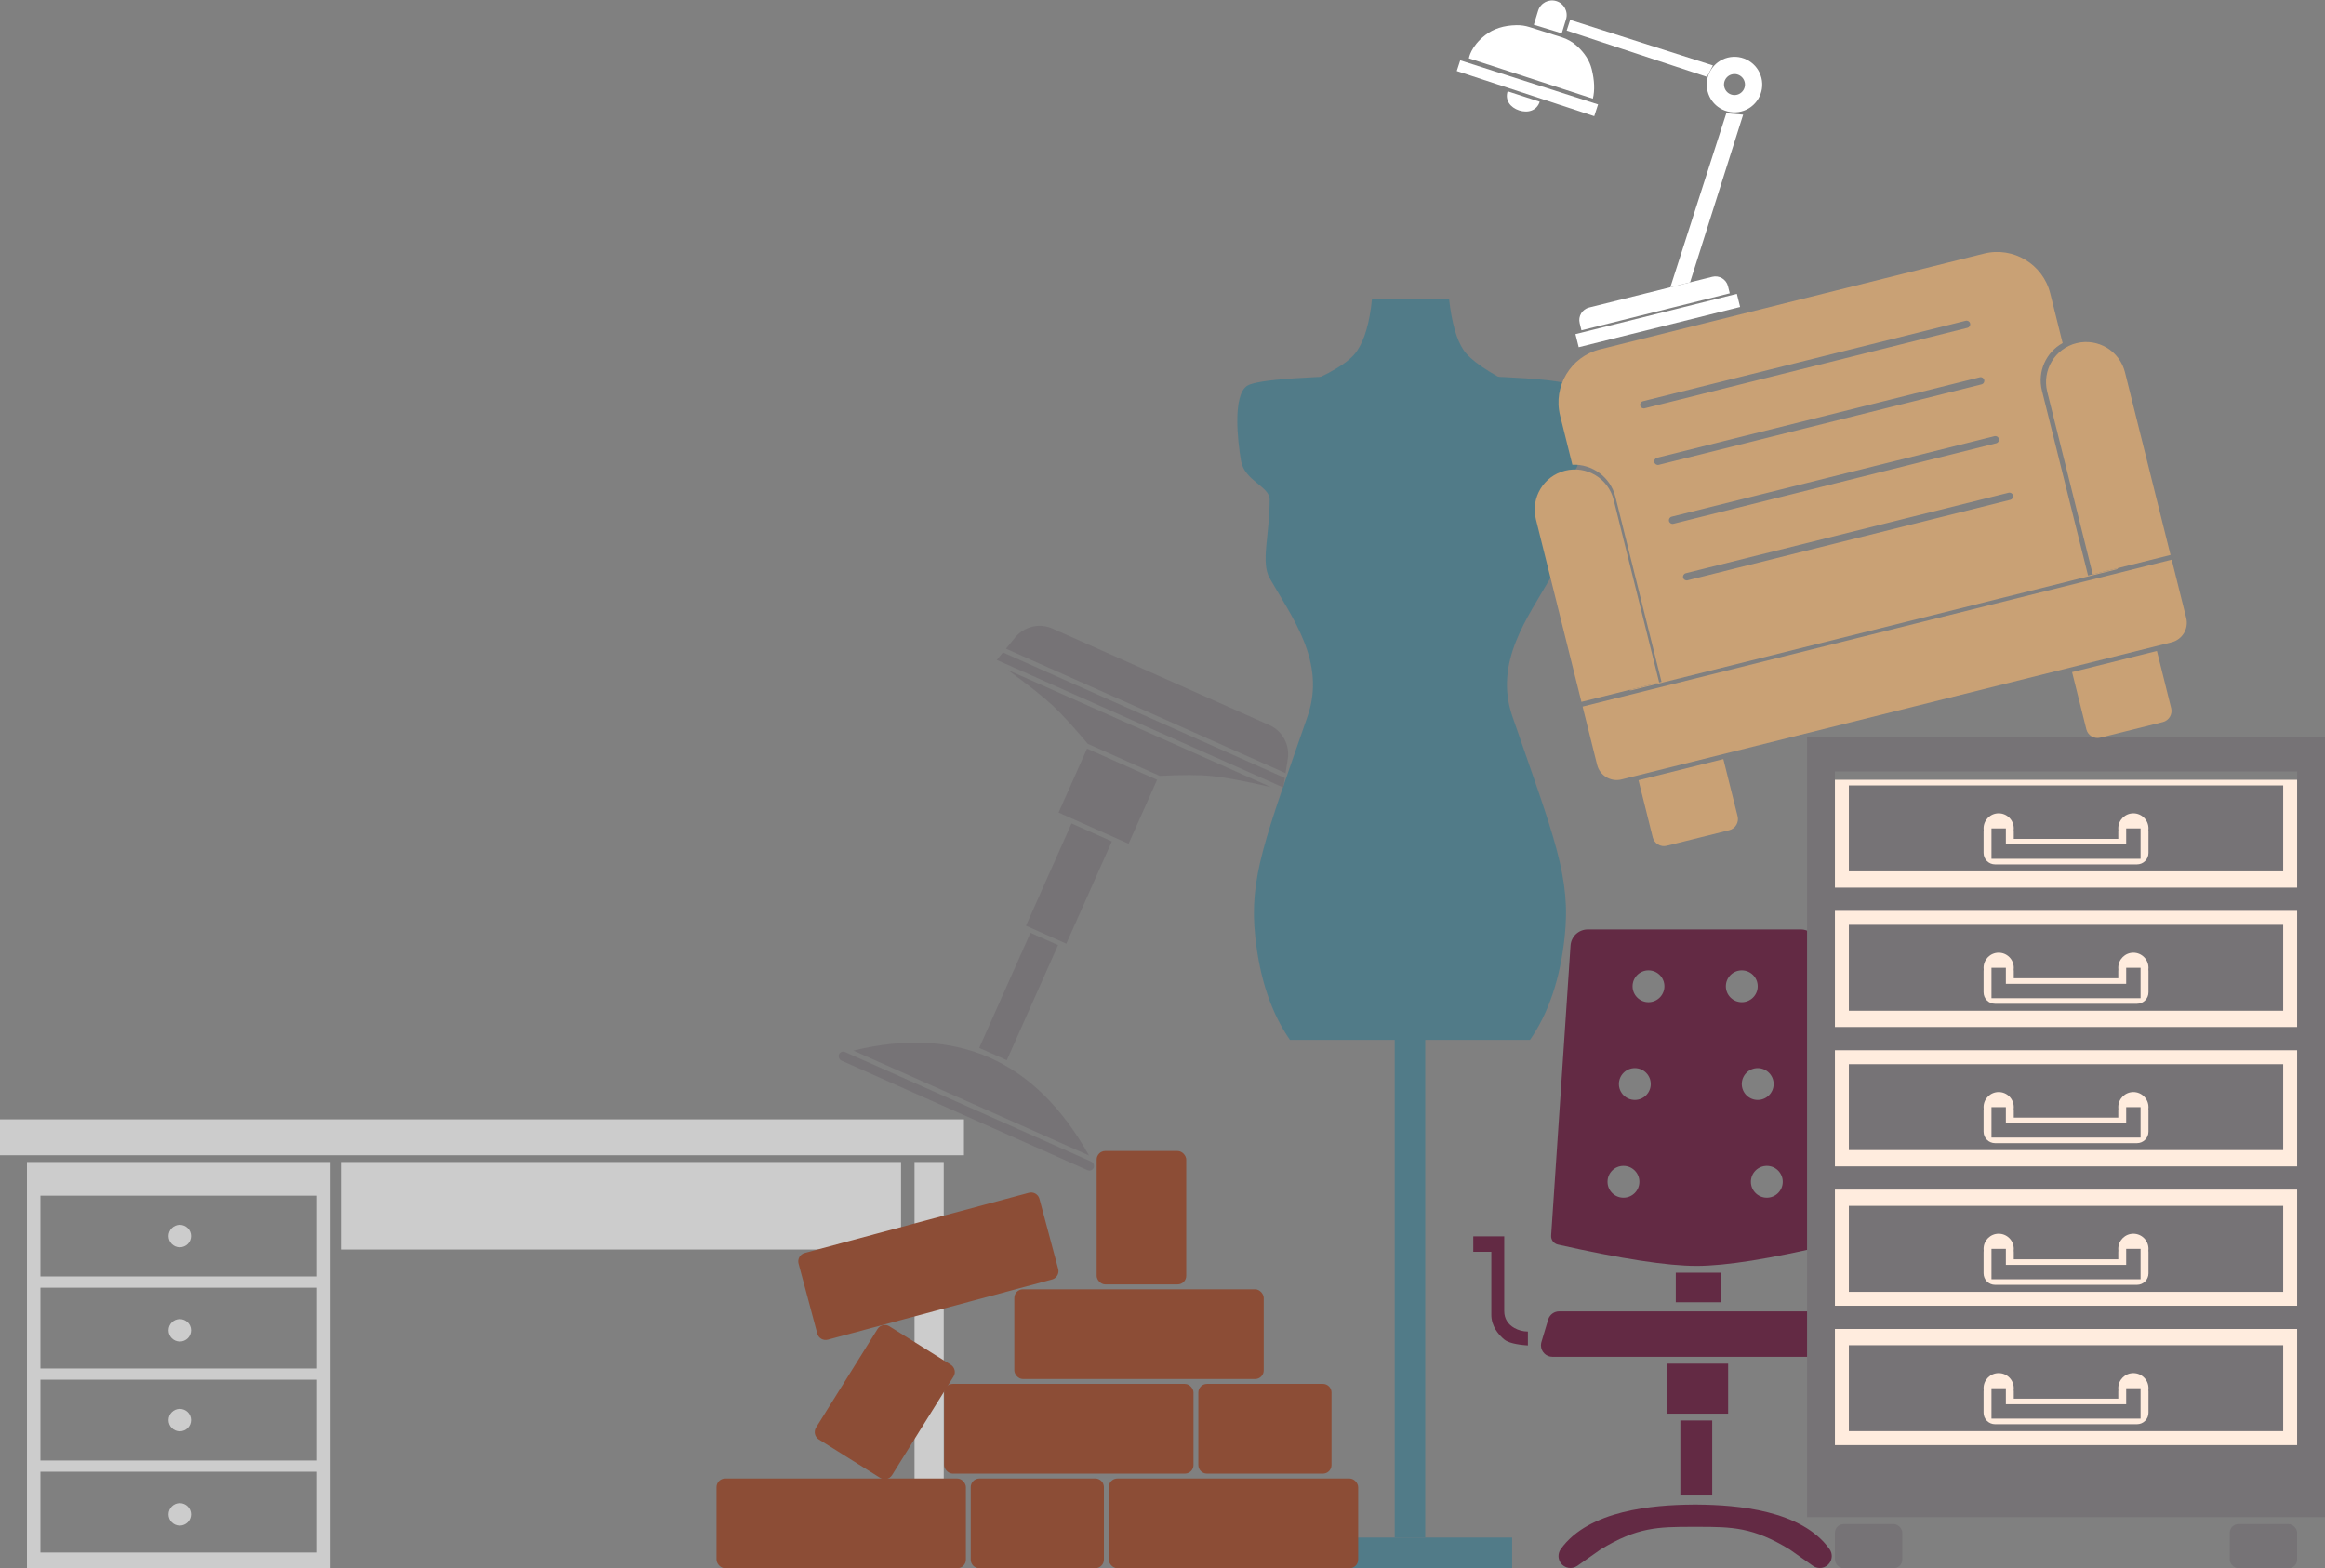 <?xml version="1.0" encoding="UTF-8"?>
<svg width="808px" height="545px" viewBox="0 0 808 545" version="1.1" xmlns="http://www.w3.org/2000/svg" xmlns:xlink="http://www.w3.org/1999/xlink">
    <rect x="0" y="0" width="808" height="545" fill="#808080" stroke="none"/>
    <!-- Generator: Sketch 63.1 (92452) - https://sketch.com -->
    <title>Items</title>
    <desc>Created with Sketch.</desc>
    <g id="Page-1" stroke="none" stroke-width="1" fill="none" fill-rule="evenodd">
        <g id="Home/SearchWhat" transform="translate(-839, -275)">
            <g id="Items" transform="translate(839, 257)">
                <g>
                    <g id="Mannequin" transform="translate(430, 122)" fill="#517B88">
                        <g id="Group">
                            <rect id="Rectangle" x="54.694" y="252.468" width="10.612" height="177.875"></rect>
                            <rect id="Rectangle" x="24.49" y="430.344" width="71.02" height="10.656"></rect>
                            <path d="M18.296,257.387 C11.841,248.118 7.825,236.218 6.248,221.687 C3.993,200.907 9.715,187.46 24.412,144.94 C30.949,126.028 18.957,110.485 11.24,96.918 C8.083,91.368 11.24,82.021 11.24,69.603 C11.24,65.027 2.509,63.123 1.293,56.139 C0.035,48.907 -1.581,33.439 3.373,30.092 C6.676,27.861 25.552,26.574 60,26.23 L61.029,26.241 C94.824,26.599 113.357,27.883 116.627,30.092 C121.581,33.439 119.965,48.907 118.707,56.139 C117.491,63.123 108.76,65.027 108.76,69.603 C108.76,82.021 111.917,91.368 108.76,96.918 C101.043,110.485 89.051,126.028 95.588,144.94 C110.285,187.46 116.007,200.907 113.752,221.687 C112.175,236.218 108.159,248.118 101.704,257.387 L101.704,257.387 L18.296,257.387 Z" id="Combined-Shape"></path>
                            <path d="M46.796,0 L73.604,0 C74.526,8.178 76.196,14.055 78.616,17.632 C81.035,21.208 87.211,25.441 97.143,30.329 L21.224,30.329 C32.084,26.05 38.859,21.951 41.549,18.033 C44.239,14.116 45.988,8.105 46.796,0 Z" id="Rectangle"></path>
                        </g>
                    </g>
                    <g id="Lamp" transform="translate(565, 72) rotate(-14) translate(-565, -72) translate(515, 11)">
                        <g id="Group">
                            <polygon id="Rectangle" fill="#FFFFFF" points="87.431 55.25 93.002 57.133 61.002 109.211 53.939 109.211"></polygon>
                            <polygon id="Rectangle" fill="#FFFFFF" transform="translate(63.694, 26.067) rotate(-58) translate(-63.694, -26.067) " points="61.719 0.031 65.629 0.029 65.904 52.105 61.484 51.357"></polygon>
                            <polygon id="Rectangle" fill="#FFFFFF" transform="translate(22.481, 29.975) rotate(-58) translate(-22.481, -29.975) " points="20.486 4.83 24.395 4.828 24.627 55.121 20.336 55.116"></polygon>
                            <ellipse id="Oval" stroke="#FFFFFF" stroke-width="6" cx="92.611" cy="46.256" rx="6.641" ry="6.647"></ellipse>
                            <path d="M36.938,2.4 C39.744,2.401 42.019,4.675 42.02,7.481 L42.022,12.566 L42.022,12.566 L31.863,12.561 C31.862,10.866 31.862,9.172 31.861,7.477 C31.86,4.674 34.131,2.401 36.934,2.4 C36.935,2.4 36.937,2.4 36.938,2.4 Z" id="Rectangle" fill="#FFFFFF" transform="translate(36.94, 7.481) rotate(31) translate(-36.94, -7.481) "></path>
                            <path d="M22.939,11.524 L34.801,11.424 C36.786,11.407 38.752,11.812 40.568,12.613 C43.94,14.1 46.44,16.148 48.07,18.757 C50.201,22.166 51.382,25.372 51.613,28.376 L6.287,28.355 C6.309,28.236 5.588,24.299 9.219,18.93 C11.246,15.932 14.34,13.717 18.502,12.285 C19.93,11.794 21.429,11.537 22.939,11.524 Z" id="Rectangle" fill="#FFFFFF" transform="translate(28.928, 19.89) rotate(32) translate(-28.928, -19.89) "></path>
                            <path d="M19.175,37.254 C22.412,37.256 25.035,35.413 25.034,32.175 L13.312,32.17 C13.313,35.408 15.938,37.253 19.175,37.254 Z" id="Oval" fill="#FFFFFF" transform="translate(19.173, 34.712) rotate(32) translate(-19.173, -34.712) "></path>
                            <path d="M24.846,109.211 L68.971,109.211 C71.456,109.211 73.471,111.226 73.471,113.711 L73.471,116.25 L73.471,116.25 L20.346,116.25 C20.346,115.404 20.346,114.557 20.346,113.711 C20.346,111.226 22.36,109.211 24.846,109.211 Z" id="Rectangle" fill="#FFFFFF"></path>
                            <rect id="Rectangle" fill="#FFFFFF" x="18.002" y="117.032" width="57.812" height="4.692"></rect>
                        </g>
                    </g>
                    <g id="Office-Chair" transform="translate(512, 341)" fill="#632A44">
                        <g id="Group">
                            <path d="M0,106.655 C7.174,106.655 10.761,106.655 10.761,106.655 C10.761,106.655 10.761,130.033 10.761,132.66 C10.761,135.288 12.103,137.272 14.258,138.495 C15.695,139.309 17.269,139.727 18.98,139.747 L18.98,144.577 C14.811,144.279 12.072,143.587 10.761,142.5 C8.795,140.87 6.277,137.898 6.277,133.941 C6.277,131.304 6.277,123.995 6.277,112.017 L0,112.017 L0,106.655 Z" id="Path"></path>
                            <path d="M136.02,106.655 C143.194,106.655 146.782,106.655 146.782,106.655 C146.782,106.655 146.782,130.033 146.782,132.66 C146.782,135.288 148.123,137.272 150.278,138.495 C151.715,139.309 153.289,139.727 155,139.747 L155,144.577 C150.832,144.279 148.092,143.587 146.782,142.5 C144.815,140.87 142.297,137.898 142.297,133.941 C142.297,131.304 142.297,123.995 142.297,112.017 L136.02,112.017 L136.02,106.655 Z" id="Path" transform="translate(145.51, 125.616) scale(-1, 1) translate(-145.51, -125.616) "></path>
                            <rect id="Rectangle" x="70.383" y="119.295" width="15.816" height="10.27"></rect>
                            <rect id="Rectangle" x="67.219" y="150.897" width="21.352" height="17.381"></rect>
                            <rect id="Rectangle" x="71.964" y="170.648" width="11.071" height="26.071"></rect>
                            <path d="M29.863,132.726 L126.234,132.726 C127.873,132.726 129.346,133.726 129.951,135.248 L133.052,143.049 C133.868,145.102 132.865,147.428 130.813,148.244 C130.342,148.431 129.841,148.527 129.335,148.527 L27.52,148.527 C25.311,148.527 23.52,146.736 23.52,144.527 C23.52,144.137 23.577,143.749 23.689,143.376 L26.032,135.576 C26.54,133.884 28.097,132.726 29.863,132.726 Z" id="Rectangle"></path>
                            <path d="M113.782,0 C116.944,2.08375454e-15 119.563,2.453 119.769,5.608 L126.365,106.417 C126.461,107.879 125.487,109.195 124.062,109.532 C103.209,114.461 87.716,116.925 77.584,116.925 C67.437,116.925 51.374,114.454 29.394,109.512 C27.951,109.187 26.96,107.86 27.059,106.385 L33.803,5.599 C34.014,2.448 36.632,5.80152786e-16 39.79,0 L113.782,0 Z M52.194,82.164 C49.137,82.164 46.658,84.64 46.658,87.694 C46.658,90.748 49.137,93.224 52.194,93.224 C55.251,93.224 57.73,90.748 57.73,87.694 C57.73,84.64 55.251,82.164 52.194,82.164 Z M102.015,82.164 C98.958,82.164 96.48,84.64 96.48,87.694 C96.48,90.748 98.958,93.224 102.015,93.224 C105.073,93.224 107.551,90.748 107.551,87.694 C107.551,84.64 105.073,82.164 102.015,82.164 Z M56.148,48.192 C53.091,48.192 50.612,50.668 50.612,53.722 C50.612,56.777 53.091,59.253 56.148,59.253 C59.205,59.253 61.684,56.777 61.684,53.722 C61.684,50.668 59.205,48.192 56.148,48.192 Z M98.852,48.192 C95.795,48.192 93.316,50.668 93.316,53.722 C93.316,56.777 95.795,59.253 98.852,59.253 C101.909,59.253 104.388,56.777 104.388,53.722 C104.388,50.668 101.909,48.192 98.852,48.192 Z M60.893,14.221 C57.836,14.221 55.357,16.697 55.357,19.751 C55.357,22.805 57.836,25.281 60.893,25.281 C63.95,25.281 66.429,22.805 66.429,19.751 C66.429,16.697 63.95,14.221 60.893,14.221 Z M93.316,14.221 C90.259,14.221 87.781,16.697 87.781,19.751 C87.781,22.805 90.259,25.281 93.316,25.281 C96.374,25.281 98.852,22.805 98.852,19.751 C98.852,16.697 96.374,14.221 93.316,14.221 Z" id="Combined-Shape"></path>
                            <path d="M76.444,207.612 C76.408,207.612 76.372,207.612 76.337,207.612 C64.203,207.608 56.973,207.699 44.192,215.507 C44.192,215.507 41.517,217.392 36.166,221.162 C34.292,222.483 31.703,222.034 30.383,220.16 C29.367,218.719 29.373,216.793 30.398,215.358 C40.127,201.73 62.794,200.007 76.074,199.887 C76.196,199.881 76.319,199.879 76.444,199.879 C76.661,199.879 76.881,199.879 77.104,199.88 C77.328,199.879 77.549,199.879 77.766,199.879 C77.89,199.879 78.013,199.881 78.134,199.886 C91.414,200.007 114.082,201.73 123.811,215.358 C124.836,216.793 124.842,218.719 123.826,220.16 C122.506,222.034 119.917,222.483 118.043,221.162 C112.692,217.392 110.017,215.507 110.017,215.507 C97.236,207.698 90.006,207.608 77.874,207.612 C77.837,207.612 77.801,207.612 77.766,207.612 Z" id="Combined-Shape"></path>
                        </g>
                    </g>
                    <rect id="Rectangle" fill="#FFECDE" x="636" y="289" width="164" height="244"></rect>
                    <g id="File" transform="translate(628, 274)">
                        <g id="Group-3">
                            <g id="Group-2">
                                <rect id="Rectangle" fill="#767376" x="9.686" y="273.662" width="23.408" height="15.338" rx="3"></rect>
                                <rect id="Rectangle" fill="#767376" x="146.906" y="273.662" width="23.408" height="15.338" rx="3"></rect>
                                <path d="M180,0 L180,271.24 L0,271.24 L0,0 L180,0 Z M170.314,205.852 L9.686,205.852 L9.686,246.215 L170.314,246.215 L170.314,205.852 Z M170.314,157.416 L9.686,157.416 L9.686,197.779 L170.314,197.779 L170.314,157.416 Z M170.314,108.98 L9.686,108.98 L9.686,149.344 L170.314,149.344 L170.314,108.98 Z M170.314,60.545 L9.686,60.545 L9.686,100.908 L170.314,100.908 L170.314,60.545 Z M170.314,12.109 L9.686,12.109 L9.686,52.472 L170.314,52.472 L170.314,12.109 Z" id="Combined-Shape" fill="#767376"></path>
                                <path d="M165.471,211.503 L165.471,241.372 L14.529,241.372 L14.529,211.503 L165.471,211.503 Z M114.655,238.95 C116.864,238.95 118.655,237.159 118.655,234.95 L118.655,234.95 L118.655,227.612 C118.655,227.425 118.642,227.241 118.617,227.06 C118.642,226.856 118.655,226.648 118.655,226.437 C118.655,223.539 116.306,221.19 113.408,221.19 C110.51,221.19 108.161,223.539 108.161,226.437 C108.161,226.648 108.174,226.856 108.198,227.061 C108.174,227.241 108.161,227.425 108.161,227.612 L108.161,227.612 L108.161,230.071 L71.838,230.071 L71.839,227.612 C71.839,227.425 71.826,227.241 71.801,227.06 C71.826,226.856 71.839,226.648 71.839,226.437 C71.839,223.539 69.49,221.19 66.592,221.19 C63.694,221.19 61.345,223.539 61.345,226.437 C61.345,226.648 61.358,226.857 61.382,227.062 C61.358,227.241 61.345,227.425 61.345,227.612 L61.345,227.612 L61.345,234.95 C61.345,237.159 63.136,238.95 65.345,238.95 L65.345,238.95 Z" id="Combined-Shape" fill="#767376"></path>
                                <polyline id="Path-2" stroke="#767376" stroke-width="5" points="66.592 226.437 66.592 234.51 113.408 234.51 113.408 226.437"></polyline>
                                <path d="M165.471,163.067 L165.471,192.936 L14.529,192.936 L14.529,163.067 L165.471,163.067 Z M114.655,190.514 C116.864,190.514 118.655,188.723 118.655,186.514 L118.655,186.514 L118.655,179.176 C118.655,178.989 118.642,178.805 118.617,178.625 C118.642,178.42 118.655,178.212 118.655,178.001 C118.655,175.103 116.306,172.754 113.408,172.754 C110.51,172.754 108.161,175.103 108.161,178.001 C108.161,178.212 108.174,178.421 108.198,178.625 C108.174,178.805 108.161,178.989 108.161,179.176 L108.161,179.176 L108.161,181.635 L71.838,181.635 L71.839,179.176 C71.839,178.989 71.826,178.805 71.801,178.625 C71.826,178.421 71.839,178.212 71.839,178.001 C71.839,175.103 69.49,172.754 66.592,172.754 C63.694,172.754 61.345,175.103 61.345,178.001 C61.345,178.213 61.358,178.421 61.382,178.626 C61.358,178.805 61.345,178.989 61.345,179.176 L61.345,179.176 L61.345,186.514 C61.345,188.723 63.136,190.514 65.345,190.514 L65.345,190.514 Z" id="Combined-Shape" fill="#767376"></path>
                                <polyline id="Path-2" stroke="#767376" stroke-width="5" points="66.592 178.001 66.592 186.074 113.408 186.074 113.408 178.001"></polyline>
                                <path d="M165.471,113.824 L165.471,143.693 L14.529,143.693 L14.529,113.824 L165.471,113.824 Z M114.655,141.271 C116.864,141.271 118.655,139.48 118.655,137.271 L118.655,137.271 L118.655,129.933 C118.655,129.746 118.642,129.562 118.617,129.381 C118.642,129.177 118.655,128.969 118.655,128.758 C118.655,125.86 116.306,123.511 113.408,123.511 C110.51,123.511 108.161,125.86 108.161,128.758 C108.161,128.969 108.174,129.178 108.198,129.382 C108.174,129.562 108.161,129.746 108.161,129.933 L108.161,129.933 L108.161,132.392 L71.838,132.392 L71.839,129.933 C71.839,129.746 71.826,129.562 71.801,129.381 C71.826,129.178 71.839,128.969 71.839,128.758 C71.839,125.86 69.49,123.511 66.592,123.511 C63.694,123.511 61.345,125.86 61.345,128.758 C61.345,128.97 61.358,129.178 61.382,129.383 C61.358,129.562 61.345,129.746 61.345,129.933 L61.345,129.933 L61.345,137.271 C61.345,139.48 63.136,141.271 65.345,141.271 L65.345,141.271 Z" id="Combined-Shape" fill="#767376"></path>
                                <polyline id="Path-2" stroke="#767376" stroke-width="5" points="66.592 128.758 66.592 136.831 113.408 136.831 113.408 128.758"></polyline>
                                <path d="M165.471,65.388 L165.471,95.257 L14.529,95.257 L14.529,65.388 L165.471,65.388 Z M114.655,92.835 C116.864,92.835 118.655,91.044 118.655,88.835 L118.655,88.835 L118.655,81.497 C118.655,81.31 118.642,81.126 118.617,80.946 C118.642,80.742 118.655,80.534 118.655,80.323 C118.655,77.425 116.306,75.075 113.408,75.075 C110.51,75.075 108.161,77.425 108.161,80.323 C108.161,80.534 108.174,80.742 108.198,80.946 C108.174,81.126 108.161,81.31 108.161,81.497 L108.161,81.497 L108.161,83.956 L71.838,83.956 L71.839,81.497 C71.839,81.31 71.826,81.126 71.801,80.946 C71.826,80.742 71.839,80.534 71.839,80.323 C71.839,77.425 69.49,75.075 66.592,75.075 C63.694,75.075 61.345,77.425 61.345,80.323 C61.345,80.534 61.358,80.742 61.382,80.947 C61.358,81.127 61.345,81.31 61.345,81.497 L61.345,81.497 L61.345,88.835 C61.345,91.044 63.136,92.835 65.345,92.835 L65.345,92.835 Z" id="Combined-Shape" fill="#767376"></path>
                                <polyline id="Path-2" stroke="#767376" stroke-width="5" points="66.592 80.323 66.592 88.395 113.408 88.395 113.408 80.323"></polyline>
                                <path d="M165.471,16.953 L165.471,46.821 L14.529,46.821 L14.529,16.953 L165.471,16.953 Z M114.655,44.399 C116.864,44.399 118.655,42.609 118.655,40.399 L118.655,40.399 L118.655,33.061 C118.655,32.874 118.642,32.69 118.617,32.51 C118.642,32.306 118.655,32.098 118.655,31.887 C118.655,28.989 116.306,26.64 113.408,26.64 C110.51,26.64 108.161,28.989 108.161,31.887 C108.161,32.098 108.174,32.306 108.198,32.511 C108.174,32.69 108.161,32.874 108.161,33.061 L108.161,33.061 L108.161,35.521 L71.838,35.521 L71.839,33.061 C71.839,32.874 71.826,32.69 71.801,32.51 C71.826,32.306 71.839,32.098 71.839,31.887 C71.839,28.989 69.49,26.64 66.592,26.64 C63.694,26.64 61.345,28.989 61.345,31.887 C61.345,32.098 61.358,32.307 61.382,32.511 C61.358,32.691 61.345,32.875 61.345,33.061 L61.345,33.061 L61.345,40.399 C61.345,42.609 63.136,44.399 65.345,44.399 L65.345,44.399 Z" id="Combined-Shape" fill="#767376"></path>
                                <polyline id="Path-2" stroke="#767376" stroke-width="5" points="66.592 31.887 66.592 39.959 113.408 39.959 113.408 31.887"></polyline>
                            </g>
                            <g id="Group" transform="translate(14.529, 211.503)"></g>
                            <g id="Group-Copy" transform="translate(14.529, 163.067)"></g>
                            <g id="Group-Copy-3" transform="translate(14.529, 113.824)"></g>
                            <g id="Group-Copy-2" transform="translate(14.529, 65.388)"></g>
                            <g id="Group-Copy-4" transform="translate(14.529, 16.953)"></g>
                        </g>
                    </g>
                    <g id="Desk" transform="translate(0, 407)" fill="#CCCCCC">
                        <g id="Group">
                            <ellipse id="Oval" cx="62.471" cy="40.56" rx="3.904" ry="3.9"></ellipse>
                            <ellipse id="Oval" cx="62.471" cy="73.32" rx="3.904" ry="3.9"></ellipse>
                            <ellipse id="Oval" cx="62.471" cy="104.52" rx="3.904" ry="3.9"></ellipse>
                            <ellipse id="Oval" cx="62.471" cy="137.28" rx="3.904" ry="3.9"></ellipse>
                            <rect id="Rectangle" x="317.821" y="14.82" width="10.152" height="141.18"></rect>
                            <path d="M114.79,14.82 L114.79,156 L9.371,156 L9.371,14.82 L114.79,14.82 Z M110.105,122.46 L14.056,122.46 L14.056,150.54 L110.105,150.54 L110.105,122.46 Z M110.105,90.48 L14.056,90.48 L14.056,118.56 L110.105,118.56 L110.105,90.48 Z M110.105,58.5 L14.056,58.5 L14.056,86.58 L110.105,86.58 L110.105,58.5 Z M110.105,26.52 L14.056,26.52 L14.056,54.6 L110.105,54.6 L110.105,26.52 Z" id="Combined-Shape"></path>
                            <rect id="Rectangle" x="118.695" y="14.82" width="194.441" height="30.42"></rect>
                            <rect id="Rectangle" x="0" y="0" width="335" height="12.48"></rect>
                        </g>
                    </g>
                    <g id="Big-Chair" transform="translate(644.5, 206.5) rotate(-14) translate(-644.5, -206.5) translate(539, 120)" fill="#C9A175">
                        <g id="Group">
                            <path d="M173.432,0 C183.925,-1.92760819e-15 192.432,8.507 192.432,19 L192.432,36.781 C186.115,38.457 181.46,44.214 181.46,51.058 L181.46,51.058 L181.46,117.302 L192.23,117.303 C192.072,117.493 191.834,117.613 191.567,117.613 L17.745,117.613 C17.478,117.613 17.24,117.493 17.082,117.303 L28.696,117.302 L28.696,51.058 C28.696,43.912 23.622,37.952 16.88,36.583 L16.88,19 L16.88,19 C16.88,8.507 25.387,1.92760819e-15 35.88,0 L173.432,0 Z M161.626,82.702 L45.998,82.702 C45.299,82.702 44.732,83.269 44.732,83.968 C44.732,84.667 45.299,85.234 45.998,85.234 L45.998,85.234 L161.626,85.234 C162.325,85.234 162.892,84.667 162.892,83.968 C162.892,83.269 162.325,82.702 161.626,82.702 L161.626,82.702 Z M161.626,62.449 L45.998,62.449 C45.299,62.449 44.732,63.016 44.732,63.715 C44.732,64.414 45.299,64.98 45.998,64.98 L45.998,64.98 L161.626,64.98 C162.325,64.98 162.892,64.414 162.892,63.715 C162.892,63.016 162.325,62.449 161.626,62.449 L161.626,62.449 Z M161.626,41.351 L45.998,41.351 C45.299,41.351 44.732,41.918 44.732,42.617 C44.732,43.316 45.299,43.883 45.998,43.883 L45.998,43.883 L161.626,43.883 C162.325,43.883 162.892,43.316 162.892,42.617 C162.892,41.918 162.325,41.351 161.626,41.351 L161.626,41.351 Z M161.626,21.098 L45.998,21.098 C45.299,21.098 44.732,21.664 44.732,22.363 C44.732,23.063 45.299,23.629 45.998,23.629 L45.998,23.629 L161.626,23.629 C162.325,23.629 162.892,23.063 162.892,22.363 C162.892,21.664 162.325,21.098 161.626,21.098 L161.626,21.098 Z" id="Combined-Shape"></path>
                            <path d="M211,118.99 C211,125.94 211,132.889 211,139.839 C211,143.705 207.866,146.839 204,146.839 L7,146.839 C3.134,146.839 1.36162605e-15,143.705 0,139.839 L0,118.99 L0,118.99 L211,118.99 Z" id="Rectangle"></path>
                            <path d="M43.044,148.527 C43.044,155.351 43.044,162.176 43.044,169 C43.044,171.209 41.253,173 39.044,173 L16.66,173 C14.451,173 12.66,171.209 12.66,169 L12.66,148.527 L12.66,148.527 L43.044,148.527 Z" id="Rectangle"></path>
                            <path d="M198.34,148.527 C198.34,155.351 198.34,162.176 198.34,169 C198.34,171.209 196.549,173 194.34,173 L171.956,173 C169.747,173 167.956,171.209 167.956,169 L167.956,148.527 L167.956,148.527 L198.34,148.527 Z" id="Rectangle"></path>
                            <path d="M13.926,37.976 C21.617,37.976 27.852,44.21 27.852,51.902 L27.852,117.302 L27.852,117.302 L0,117.302 L0,51.902 C-9.41890234e-16,44.21 6.235,37.976 13.926,37.976 Z" id="Rectangle"></path>
                            <path d="M197.074,37.976 C204.765,37.976 211,44.21 211,51.902 L211,117.302 L211,117.302 L183.148,117.302 L183.148,51.902 C183.148,44.21 189.383,37.976 197.074,37.976 Z" id="Rectangle"></path>
                        </g>
                    </g>
                    <g id="Bricks" transform="translate(249, 418)" fill="#8C4D36">
                        <g id="Group">
                            <rect id="Rectangle" x="0" y="113.808" width="86.675" height="31.192" rx="3"></rect>
                            <rect id="Rectangle" x="136.325" y="113.808" width="86.675" height="31.192" rx="3"></rect>
                            <rect id="Rectangle" x="79.102" y="80.93" width="86.675" height="31.192" rx="3"></rect>
                            <rect id="Rectangle" x="103.506" y="48.052" width="86.675" height="31.192" rx="3"></rect>
                            <path d="M33.296,24.468 L113.982,24.431 C115.639,24.428 116.983,25.771 116.983,27.427 C116.983,27.428 116.983,27.429 116.981,27.43 L116.969,52.618 C116.966,54.274 115.624,55.616 113.968,55.62 L33.282,55.656 C31.625,55.659 30.282,54.317 30.281,52.66 C30.281,52.659 30.281,52.658 30.283,52.657 L30.295,27.469 C30.298,25.813 31.64,24.471 33.296,24.468 Z" id="Rectangle" transform="translate(73.632, 40.044) rotate(-15) translate(-73.632, -40.044) "></path>
                            <rect id="Rectangle" x="132.117" y="0" width="31.136" height="46.366" rx="3"></rect>
                            <path d="M178.006,73.385 L203.198,73.385 C204.855,73.385 206.198,74.728 206.198,76.385 L206.198,116.668 C206.198,118.325 204.855,119.668 203.198,119.668 L178.006,119.668 C176.349,119.668 175.006,118.325 175.006,116.668 L175.006,76.385 C175.006,74.728 176.349,73.385 178.006,73.385 Z" id="Rectangle" transform="translate(190.602, 96.526) rotate(-270) translate(-190.602, -96.526) "></path>
                            <path d="M98.904,106.263 L124.096,106.263 C125.753,106.263 127.096,107.606 127.096,109.263 L127.096,149.546 C127.096,151.202 125.753,152.546 124.096,152.546 L98.904,152.546 C97.247,152.546 95.904,151.202 95.904,149.546 L95.904,109.263 C95.904,107.606 97.247,106.263 98.904,106.263 Z" id="Rectangle" transform="translate(111.5, 129.404) rotate(-270) translate(-111.5, -129.404) "></path>
                            <path d="M45.895,64.071 L71.047,64.092 C72.702,64.093 74.043,65.434 74.044,67.089 L74.077,107.432 C74.078,109.089 72.736,110.433 71.079,110.435 C71.078,110.435 71.076,110.435 71.075,110.435 L45.923,110.414 C44.268,110.413 42.927,109.072 42.925,107.417 L42.893,67.074 C42.891,65.417 44.234,64.073 45.89,64.071 C45.892,64.071 45.894,64.071 45.895,64.071 Z" id="Rectangle" transform="translate(58.485, 87.253) rotate(-328) translate(-58.485, -87.253) "></path>
                        </g>
                    </g>
                    <g id="Stool" transform="translate(369.5, 329.5) rotate(24) translate(-369.5, -329.5) translate(315, 246)" fill="#767376">
                        <g id="Group">
                            <rect id="Rectangle" x="41.178" y="33.238" width="26.644" height="24.32"></rect>
                            <rect id="Rectangle" x="46.83" y="59.18" width="15.341" height="38.913"></rect>
                            <rect id="Rectangle" x="49.252" y="99.714" width="10.496" height="43.777"></rect>
                            <path d="M54.096,145.112 C69.06,145.112 84.132,150.786 99.311,162.136 L9.689,162.136 C24.33,150.786 39.132,145.112 54.096,145.112 Z" id="Rectangle"></path>
                            <rect id="Rectangle" x="5.652" y="163.757" width="96.889" height="3.243" rx="1.621"></rect>
                            <path d="M108.119,14.592 L109,17.835 L0,17.835 L0,17.835 L0.88,14.592 L108.119,14.592 Z M95.745,0 C100.71,-1.32836948e-14 105.059,3.326 106.36,8.117 L107.679,12.97 L1.321,12.97 L2.64,8.117 C3.941,3.326 8.29,2.68834822e-15 13.255,0 L95.745,0 Z" id="Combined-Shape"></path>
                            <path d="M4.844,19.456 L104.963,19.456 C95.702,21.282 88.968,22.889 84.763,24.278 C80.557,25.666 75.011,28.112 68.123,31.617 L40.743,31.617 C33.594,28.131 27.986,25.699 23.917,24.32 C19.848,22.942 13.491,21.321 4.844,19.456 Z" id="Rectangle"></path>
                        </g>
                    </g>
                </g>
            </g>
        </g>
    </g>
</svg>